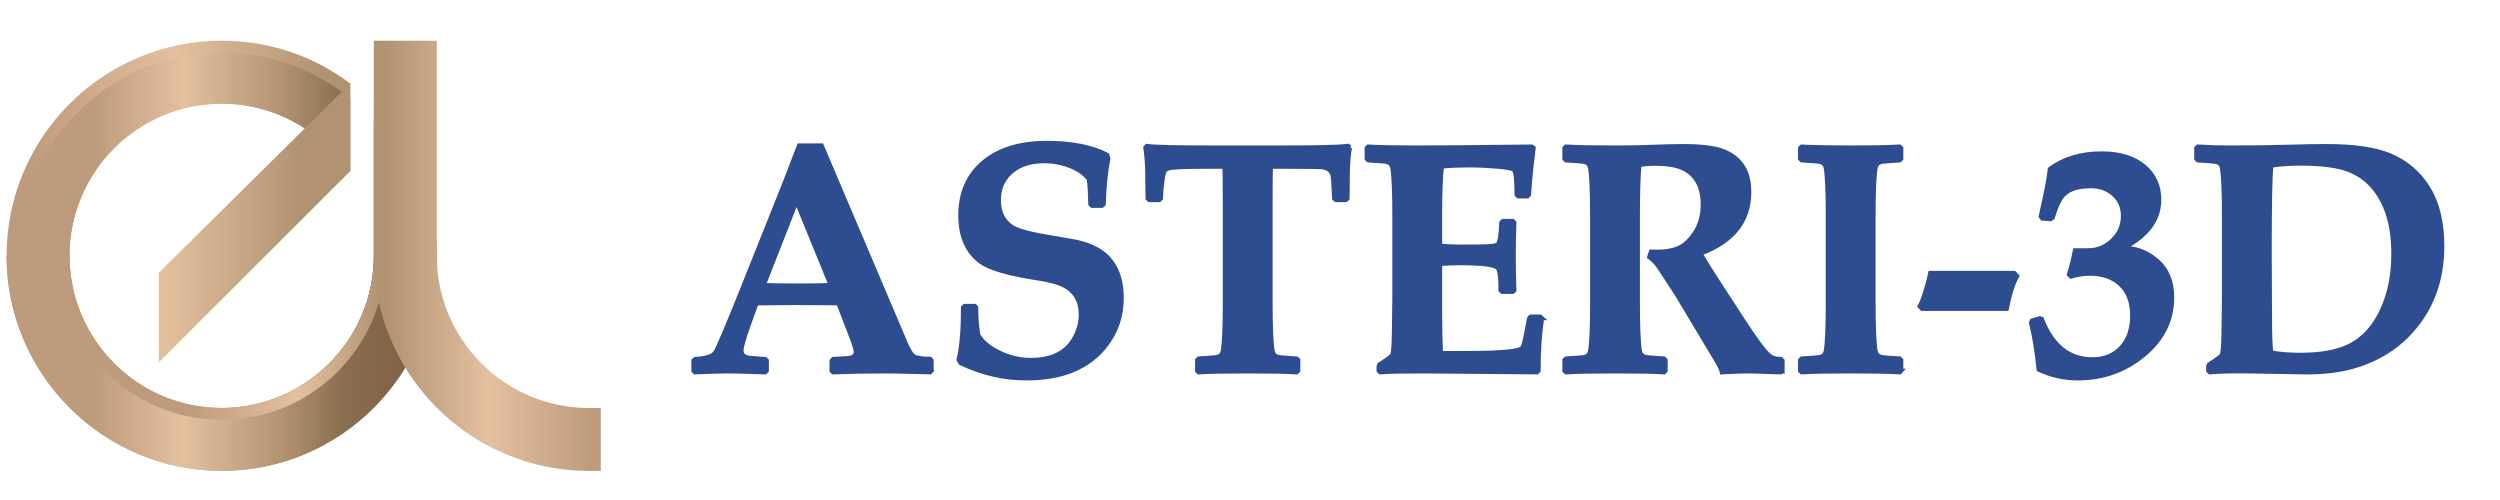 <?xml version="1.0" encoding="UTF-8"?>
<!DOCTYPE svg PUBLIC "-//W3C//DTD SVG 1.1//EN" "http://www.w3.org/Graphics/SVG/1.1/DTD/svg11.dtd">
<!-- Creator: CorelDRAW 2018 (64-Bit) -->
<svg xml:space="preserve" width="140mm" height="28mm" version="1.1"
     style="shape-rendering:geometricPrecision; text-rendering:geometricPrecision; image-rendering:optimizeQuality; fill-rule:evenodd; clip-rule:evenodd"
     viewBox="6070 8300 18000 4300"
     xmlns="http://www.w3.org/2000/svg"
     xmlns:xlink="http://www.w3.org/1999/xlink">
 <defs>
  <style type="text/css">
   <![CDATA[
    .str0 {stroke:#2E4D91;stroke-width:35.11;stroke-miterlimit:10}
    .fil6 {fill:none;fill-rule:nonzero}
    .fil5 {fill:#2E4D91;fill-rule:nonzero}
    .fil3 {fill:url(#id0)}
    .fil2 {fill:url(#id1)}
    .fil0 {fill:url(#id2)}
    .fil4 {fill:url(#id3)}
    .fil1 {fill:url(#id4)}
   ]]>
  </style>

     <linearGradient id="id0" gradientUnits="userSpaceOnUse" x1="7642.41" y1="10500" x2="9409.6" y2="10500">
   <stop offset="0" style="stop-opacity:1; stop-color:#B19371"/>
         <stop offset="0.502" style="stop-opacity:1; stop-color:#E4C09F"/>
         <stop offset="1" style="stop-opacity:1; stop-color:#BE9B7C"/>
  </linearGradient>
     <linearGradient id="id1" gradientUnits="userSpaceOnUse" x1="5930.2" y1="11205.16" x2="7843.85" y2="11205.16">
   <stop offset="0" style="stop-opacity:1; stop-color:#BE9B7C"/>
         <stop offset="0.502" style="stop-opacity:1; stop-color:#E4C09F"/>
         <stop offset="0.871" style="stop-opacity:1; stop-color:#B19371"/>
         <stop offset="1" style="stop-opacity:1; stop-color:#B19371"/>
  </linearGradient>
     <linearGradient id="id2" gradientUnits="userSpaceOnUse" x1="4569.65" y1="10500.01" x2="7096.06" y2="10500.01">
   <stop offset="0" style="stop-opacity:1; stop-color:#BE9B7C"/>
         <stop offset="0.502" style="stop-opacity:1; stop-color:#E4C09F"/>
         <stop offset="1" style="stop-opacity:1; stop-color:#B19371"/>
  </linearGradient>
     <linearGradient id="id3" gradientUnits="userSpaceOnUse" x1="4930.93" y1="10216.7" x2="7977.04" y2="10216.7">
   <stop offset="0" style="stop-opacity:1; stop-color:#BE9B7C"/>
         <stop offset="0.259" style="stop-opacity:1; stop-color:#E4C09F"/>
         <stop offset="0.651" style="stop-opacity:1; stop-color:#B19371"/>
         <stop offset="1" style="stop-opacity:1; stop-color:#B19371"/>
  </linearGradient>
     <linearGradient id="id4" gradientUnits="userSpaceOnUse" x1="4731.08" y1="10550.82" x2="8274.4" y2="10550.82">
   <stop offset="0" style="stop-opacity:1; stop-color:#BE9B7C"/>
         <stop offset="0.11" style="stop-opacity:1; stop-color:#BE9B7C"/>
         <stop offset="0.329" style="stop-opacity:1; stop-color:#E4C09F"/>
         <stop offset="0.569" style="stop-opacity:1; stop-color:#B19371"/>
         <stop offset="0.722" style="stop-opacity:1; stop-color:#896D4F"/>
         <stop offset="0.98" style="stop-opacity:1; stop-color:#795B40"/>
         <stop offset="1" style="stop-opacity:1; stop-color:#795B40"/>
  </linearGradient>
 </defs>
    <a xlink:href='#'>
    <g id="Слой_x0020_1">
        <g id="_1902149661344">
   <g>
    <path class="fil0"
          d="M7718.61 9407.06l-183.56 -250.27 0 1343.2c0,721.6 -587.11,1308.69 -1308.67,1308.69 -721.61,0 -1308.68,-587.09 -1308.68,-1308.69 0,-721.58 587.07,-1308.66 1308.68,-1308.66 384.01,0 747.33,168.11 996.79,461.24l104.76 123.1 3.86 -3.86 0 -754.11c-321.46,-240.4 -702.69,-367.61 -1105.41,-367.61 -1020.07,0 -1849.92,829.87 -1849.92,1849.9 0,1020.02 829.85,1849.92 1849.92,1849.92 1020.01,0 1849.9,-829.9 1849.9,-1849.92 0,-396.04 -123.69,-773.97 -357.67,-1092.93z"/>
       <path class="fil1"
             d="M6226.38 12349.91c1020.01,0 1849.9,-829.9 1849.9,-1849.92l-101.67 0c0,-444.58 -166.21,-850.13 -439.56,-1158.65l0 1158.65c0,721.6 -587.11,1308.69 -1308.67,1308.69 -721.61,0 -1308.68,-587.09 -1308.68,-1308.69 0,-721.58 587.07,-1308.66 1308.68,-1308.66 384.01,0 747.33,168.11 996.79,461.24l104.76 123.1 3.86 -3.86 0 -626.06c-301.24,-246.18 -686.02,-394.03 -1105.41,-394.03 -965.56,0 -1748.26,782.74 -1748.26,1748.27l-101.66 0c0,1020.02 829.85,1849.92 1849.92,1849.92z"/>
       <path class="fil2"
             d="M6226.38 11910.31c778.89,0 1410.3,-631.42 1410.3,-1410.32l-101.63 0c0,721.6 -587.11,1308.69 -1308.67,1308.69 -721.61,0 -1308.68,-587.09 -1308.68,-1308.69l-101.65 0c0,778.9 631.42,1410.32 1410.33,1410.32z"/>
       <path class="fil3"
             d="M9384.87 12349.91c-1019.99,-0.05 -1849.82,-829.93 -1849.82,-1849.92l0 -1849.9 541.23 0 0 1849.9c0,721.6 587.09,1308.69 1308.7,1308.69l101.63 0 0 541.05 -101.63 0.18 -0.11 0z"/>
       <polygon class="fil4" points="7331.79,9017.7 5686.22,10645.06 5686.22,11415.66 7331.79,9771.87 "/>
   </g>
            <g>
    <path class="fil5"
          d="M11463.15 10751.17l-293.27 -718.09 -280.95 718.09c74.93,2.76 172.19,4.1 291.89,4.1 116.03,0 210.15,-1.34 282.33,-4.1zm868.85 737.28l-12.34 13.71c-202.85,-5.47 -325.27,-8.22 -367.28,-8.22 -168.1,0 -324.35,2.75 -468.7,8.22l-12.35 -13.71 0 -86.33 13.72 -15.09 119.24 -6.82c50.24,-2.76 75.39,-20.56 75.39,-53.47 0,-19.18 -12.84,-62.11 -38.38,-128.81l-111.02 -289.15c-126.08,-1.82 -254.88,-2.76 -386.47,-2.76 -71.22,0 -177.23,0.94 -317.89,2.76l-60.32 167.2c-45.69,126.98 -68.55,206.45 -68.55,238.43 0,34.72 21.49,55.29 64.42,61.66 23.74,3.7 70.34,7.35 139.77,10.96l13.72 13.71 0 87.71 -13.72 13.71c-169.01,-5.47 -277.74,-8.22 -326.14,-8.22 -37.47,0 -130.18,2.75 -278.2,8.22l-13.69 -12.33 0 -89.09 15.06 -13.71c94.09,-5.47 151.87,-24.19 173.39,-56.16 21.45,-31.97 102.06,-222.48 241.87,-571.47l357.68 -894.89c26.49,-69.41 66.67,-174.04 120.61,-313.82l194.56 0 726.34 1708.91c28.32,64.86 53.86,101.42 76.76,109.63 30.13,10.98 73.52,16.46 130.18,16.46l12.34 15.05 0 87.71z"/>
                <path class="fil6 str0"
                      d="M11463.15 10751.17l-293.27 -718.09 -280.95 718.09c74.93,2.76 172.19,4.1 291.89,4.1 116.03,0 210.15,-1.34 282.33,-4.1zm868.85 737.28l-12.34 13.71c-202.85,-5.47 -325.27,-8.22 -367.28,-8.22 -168.1,0 -324.35,2.75 -468.7,8.22l-12.35 -13.71 0 -86.33 13.72 -15.09 119.24 -6.82c50.24,-2.76 75.39,-20.56 75.39,-53.47 0,-19.18 -12.84,-62.11 -38.38,-128.81l-111.02 -289.15c-126.08,-1.82 -254.88,-2.76 -386.47,-2.76 -71.22,0 -177.23,0.94 -317.89,2.76l-60.32 167.2c-45.69,126.98 -68.55,206.45 -68.55,238.43 0,34.72 21.49,55.29 64.42,61.66 23.74,3.7 70.34,7.35 139.77,10.96l13.72 13.71 0 87.71 -13.72 13.71c-169.01,-5.47 -277.74,-8.22 -326.14,-8.22 -37.47,0 -130.18,2.75 -278.2,8.22l-13.69 -12.33 0 -89.09 15.06 -13.71c94.09,-5.47 151.87,-24.19 173.39,-56.16 21.45,-31.97 102.06,-222.48 241.87,-571.47l357.68 -894.89c26.49,-69.41 66.67,-174.04 120.61,-313.82l194.56 0 726.34 1708.91c28.32,64.86 53.86,101.42 76.76,109.63 30.13,10.98 73.52,16.46 130.18,16.46l12.34 15.05 0 87.71z"/>
                <path class="fil5"
                      d="M13966.91 10860.8c0,150.75 -42.97,283.7 -128.84,398.8 -74.93,101.42 -173.13,176.8 -294.63,226.14 -111.44,45.64 -244.4,68.51 -398.78,68.51 -191.84,0 -380.08,-43.85 -564.62,-131.56l-16.47 -30.15c25.61,-105.07 38.38,-254.45 38.38,-448.14l13.72 -13.71 87.7 0 12.35 13.71 0 31.53c0,51.15 5.47,118.79 16.44,202.81 32.88,58.5 91.79,108.73 176.78,150.76 88.61,43.86 180.9,65.77 276.82,65.77 180.9,0 306.07,-63.05 375.53,-189.11 35.6,-64.86 53.41,-132.02 53.41,-201.47 0,-116.93 -48.86,-200.53 -146.61,-250.76 -48.44,-24.67 -126.58,-45.24 -234.39,-61.67 -243.91,-37.45 -404.25,-84.51 -480.97,-141.18 -116.03,-85.85 -174.07,-218.79 -174.07,-398.78 0,-187.27 63.05,-336.65 189.13,-448.12 133.38,-116.94 318.84,-175.43 556.4,-175.43 213.75,0 386.42,34.28 517.97,102.79l9.63 32.88c-21.94,108.74 -35.2,239.39 -39.75,391.96l-15.1 13.69 -86.33 0 -13.68 -13.69c-2.75,-109.64 -7.33,-180.91 -13.68,-213.79 -28.33,-42.94 -77.72,-79.5 -148.03,-109.64 -74.93,-31.04 -153.03,-46.59 -234.31,-46.59 -122.45,0 -219.29,32.45 -290.59,97.3 -66.67,61.22 -100.01,140.24 -100.01,237.08 0,105.08 37.92,182.28 113.74,231.61 49.35,31.98 165.8,62.57 349.46,91.82 19.19,2.73 72.64,11.88 160.34,27.39 53.9,9.15 103.68,22.4 149.4,39.75 92.24,34.73 161.7,87.71 208.27,158.95 50.23,77.7 75.39,174.53 75.39,290.54z"/>
                <path class="fil6 str0"
                      d="M13966.91 10860.8c0,150.75 -42.97,283.7 -128.84,398.8 -74.93,101.42 -173.13,176.8 -294.63,226.14 -111.44,45.64 -244.4,68.51 -398.78,68.51 -191.84,0 -380.08,-43.85 -564.62,-131.56l-16.47 -30.15c25.61,-105.07 38.38,-254.45 38.38,-448.14l13.72 -13.71 87.7 0 12.35 13.71 0 31.53c0,51.15 5.47,118.79 16.44,202.81 32.88,58.5 91.79,108.73 176.78,150.76 88.61,43.86 180.9,65.77 276.82,65.77 180.9,0 306.07,-63.05 375.53,-189.11 35.6,-64.86 53.41,-132.02 53.41,-201.47 0,-116.93 -48.86,-200.53 -146.61,-250.76 -48.44,-24.67 -126.58,-45.24 -234.39,-61.67 -243.91,-37.45 -404.25,-84.51 -480.97,-141.18 -116.03,-85.85 -174.07,-218.79 -174.07,-398.78 0,-187.27 63.05,-336.65 189.13,-448.12 133.38,-116.94 318.84,-175.43 556.4,-175.43 213.75,0 386.42,34.28 517.97,102.79l9.63 32.88c-21.94,108.74 -35.2,239.39 -39.75,391.96l-15.1 13.69 -86.33 0 -13.68 -13.69c-2.75,-109.64 -7.33,-180.91 -13.68,-213.79 -28.33,-42.94 -77.72,-79.5 -148.03,-109.64 -74.93,-31.04 -153.03,-46.59 -234.31,-46.59 -122.45,0 -219.29,32.45 -290.59,97.3 -66.67,61.22 -100.01,140.24 -100.01,237.08 0,105.08 37.92,182.28 113.74,231.61 49.35,31.98 165.8,62.57 349.46,91.82 19.19,2.73 72.64,11.88 160.34,27.39 53.9,9.15 103.68,22.4 149.4,39.75 92.24,34.73 161.7,87.71 208.27,158.95 50.23,77.7 75.39,174.53 75.39,290.54z"/>
                <path class="fil5"
                      d="M15929.34 9568.5c-10.97,67.63 -16.94,137.51 -17.82,209.68l-2.75 228.86 -13.69 13.7 -86.36 0 -15.06 -12.33c-4.59,-116.93 -9.63,-185.46 -15.1,-205.56 -10.94,-36.53 -40.22,-58.02 -87.66,-64.43 -18.31,-2.74 -104.18,-4.09 -257.67,-4.09l-183.62 0c-1.87,31.99 -2.76,158.96 -2.76,380.97l0 778.39c0,217.45 5.93,359.05 17.82,424.85 4.59,26.5 20.07,43.38 46.6,50.69 13.72,3.67 67.13,8.22 160.34,13.7l13.72 13.72 0 91.8 -13.72 13.71c-90.45,-5.47 -231.18,-8.22 -422.1,-8.22 -195.51,0 -336.23,2.75 -422.1,8.22l-12.31 -12.33 0 -93.18 13.69 -13.72c93.2,-5.48 146.65,-10.03 160.33,-13.7 26.5,-7.31 42.02,-24.19 46.61,-50.69 11.85,-65.8 17.81,-207.4 17.81,-424.85l0 -778.39c0,-225.65 -1.37,-352.65 -4.13,-380.97l-195.93 0c-163.55,0 -259.01,5.03 -286.45,15.08 -14.61,5.46 -24.66,12.33 -30.13,20.54 -8.22,14.62 -15.1,43.85 -20.57,87.71 -6.42,48.44 -10.51,98.22 -12.35,149.38l-13.68 13.7 -86.36 0 -15.03 -13.7 -2.79 -234.35c-0.88,-65.77 -6.38,-133.83 -16.4,-204.19l12.31 -13.7c53.9,9.15 250.33,13.7 589.28,13.7l555.02 0c312.46,0 508.89,-4.55 589.28,-13.7l13.73 13.7z"/>
                <path class="fil6 str0"
                      d="M15929.34 9568.5c-10.97,67.63 -16.94,137.51 -17.82,209.68l-2.75 228.86 -13.69 13.7 -86.36 0 -15.06 -12.33c-4.59,-116.93 -9.63,-185.46 -15.1,-205.56 -10.94,-36.53 -40.22,-58.02 -87.66,-64.43 -18.31,-2.74 -104.18,-4.09 -257.67,-4.09l-183.62 0c-1.87,31.99 -2.76,158.96 -2.76,380.97l0 778.39c0,217.45 5.93,359.05 17.82,424.85 4.59,26.5 20.07,43.38 46.6,50.69 13.72,3.67 67.13,8.22 160.34,13.7l13.72 13.72 0 91.8 -13.72 13.71c-90.45,-5.47 -231.18,-8.22 -422.1,-8.22 -195.51,0 -336.23,2.75 -422.1,8.22l-12.31 -12.33 0 -93.18 13.69 -13.72c93.2,-5.48 146.65,-10.03 160.33,-13.7 26.5,-7.31 42.02,-24.19 46.61,-50.69 11.85,-65.8 17.81,-207.4 17.81,-424.85l0 -778.39c0,-225.65 -1.37,-352.65 -4.13,-380.97l-195.93 0c-163.55,0 -259.01,5.03 -286.45,15.08 -14.61,5.46 -24.66,12.33 -30.13,20.54 -8.22,14.62 -15.1,43.85 -20.57,87.71 -6.42,48.44 -10.51,98.22 -12.35,149.38l-13.68 13.7 -86.36 0 -15.03 -13.7 -2.79 -234.35c-0.88,-65.77 -6.38,-133.83 -16.4,-204.19l12.31 -13.7c53.9,9.15 250.33,13.7 589.28,13.7l555.02 0c312.46,0 508.89,-4.55 589.28,-13.7l13.73 13.7z"/>
                <path class="fil5"
                      d="M17582.02 11036.22c-20.07,133.4 -30.13,284.15 -30.13,452.23l-13.72 13.71 -996.27 -8.22c-166.3,0 -283.67,2.75 -352.21,8.22l-13.69 -13.71 0 -38.38 6.84 -16.42c67.6,-42.93 104.14,-69.91 109.65,-80.86 8.22,-17.33 13.26,-78.1 15.06,-182.28l4.09 -306.96 0 -694.79c0,-217.44 -5.89,-359.07 -17.78,-424.84 -4.58,-26.49 -20.11,-43.39 -46.6,-50.71 -13.69,-3.64 -67.13,-8.21 -160.34,-13.71l-13.68 -13.7 0 -93.18 13.68 -12.34c92.29,5.47 234.81,8.22 427.57,8.22 171.77,0 498.37,-2.75 979.87,-8.22l15.06 10.96 -17.82 152.12c-5.5,48.44 -9.59,89.55 -12.34,123.35l-9.56 127.43 -13.73 15.08 -79.47 0 -13.72 -13.71c-0.92,-124.22 -8.22,-195.03 -21.94,-212.42 -10.06,-12.78 -59.13,-22.82 -147.29,-30.14 -88.19,-7.3 -165.63,-10.95 -232.27,-10.95 -79.51,0 -159.95,3.19 -241.23,9.59 -10.09,95.92 -15.06,228.86 -15.06,398.79l0 283.67c72.18,4.57 130.63,6.84 175.44,6.84l179.49 -1.34c84.03,-0.93 131.55,-7.76 142.52,-20.58 14.64,-16.43 24.2,-78.09 28.79,-185l13.72 -13.71 84.95 0 13.69 13.71c-3.63,102.33 -5.47,195.97 -5.47,280.93 0,92.29 1.84,193.23 5.47,302.88l-13.69 12.33 -91.83 0 -13.68 -13.71c0,-105.07 -7.31,-167.39 -21.95,-187.07 -14.64,-19.63 -58.91,-32.66 -132.92,-39.07 -55.74,-4.54 -115.12,-6.84 -178.16,-6.84 -66.71,0 -128.8,2.3 -186.37,6.84l0 418c0,119.69 2.26,235.72 6.84,348.1l186.38 0c266.77,0 430.32,-10.52 490.64,-31.53 10.02,-3.65 17.32,-8.68 21.91,-15.09 9.13,-12.78 17.8,-40.17 26.02,-82.23l32.92 -169.91 13.65 -15.09 83.61 0 15.06 13.71z"/>
                <path class="fil6 str0"
                      d="M17582.02 11036.22c-20.07,133.4 -30.13,284.15 -30.13,452.23l-13.72 13.71 -996.27 -8.22c-166.3,0 -283.67,2.75 -352.21,8.22l-13.69 -13.71 0 -38.38 6.84 -16.42c67.6,-42.93 104.14,-69.91 109.65,-80.86 8.22,-17.33 13.26,-78.1 15.06,-182.28l4.09 -306.96 0 -694.79c0,-217.44 -5.89,-359.07 -17.78,-424.84 -4.58,-26.49 -20.11,-43.39 -46.6,-50.71 -13.69,-3.64 -67.13,-8.21 -160.34,-13.71l-13.68 -13.7 0 -93.18 13.68 -12.34c92.29,5.47 234.81,8.22 427.57,8.22 171.77,0 498.37,-2.75 979.87,-8.22l15.06 10.96 -17.82 152.12c-5.5,48.44 -9.59,89.55 -12.34,123.35l-9.56 127.43 -13.73 15.08 -79.47 0 -13.72 -13.71c-0.92,-124.22 -8.22,-195.03 -21.94,-212.42 -10.06,-12.78 -59.13,-22.82 -147.29,-30.14 -88.19,-7.3 -165.63,-10.95 -232.27,-10.95 -79.51,0 -159.95,3.19 -241.23,9.59 -10.09,95.92 -15.06,228.86 -15.06,398.79l0 283.67c72.18,4.57 130.63,6.84 175.44,6.84l179.49 -1.34c84.03,-0.93 131.55,-7.76 142.52,-20.58 14.64,-16.43 24.2,-78.09 28.79,-185l13.72 -13.71 84.95 0 13.69 13.71c-3.63,102.33 -5.47,195.97 -5.47,280.93 0,92.29 1.84,193.23 5.47,302.88l-13.69 12.33 -91.83 0 -13.68 -13.71c0,-105.07 -7.31,-167.39 -21.95,-187.07 -14.64,-19.63 -58.91,-32.66 -132.92,-39.07 -55.74,-4.54 -115.12,-6.84 -178.16,-6.84 -66.71,0 -128.8,2.3 -186.37,6.84l0 418c0,119.69 2.26,235.72 6.84,348.1l186.38 0c266.77,0 430.32,-10.52 490.64,-31.53 10.02,-3.65 17.32,-8.68 21.91,-15.09 9.13,-12.78 17.8,-40.17 26.02,-82.23l32.92 -169.91 13.65 -15.09 83.61 0 15.06 13.71z"/>
                <path class="fil5"
                      d="M19650 11488.45l-13.68 13.71c-6.39,0 -23.78,-0.48 -52.07,-1.37 -125.2,-4.58 -203.31,-6.85 -234.35,-6.85 -46.61,0 -120.58,2.75 -222.01,8.22 -3.67,-21.93 -21.02,-58.45 -52.07,-109.62l-339.86 -567.37 -152.12 -231.58c-19.19,-28.31 -46.14,-56.19 -80.86,-83.61l15.07 -46.59c21.02,0.91 36.54,1.37 46.6,1.37 89.53,0 159.88,-14.17 211.03,-42.49 46.6,-25.56 89.54,-70.34 128.83,-134.3 39.27,-63.94 58.92,-140.23 58.92,-228.85 0,-154.4 -57.54,-258.55 -172.65,-312.46 -54.82,-25.56 -134.76,-38.38 -239.85,-38.38 -45.69,0 -89.54,3.67 -131.52,10.97 -9.17,89.55 -13.72,242.11 -13.72,457.72l0 716.72c0,217.45 5.92,359.05 17.81,424.85 4.55,26.5 20.08,43.38 46.6,50.69 13.69,3.67 67.14,8.22 160.34,13.7l13.69 13.72 0 91.8 -12.35 13.71c-91.37,-5.47 -232.06,-8.22 -422.06,-8.22 -196.46,0 -337.12,2.75 -422.1,8.22l-13.69 -12.33 0 -93.18 13.69 -13.72c93.2,-5.48 146.65,-10.03 160.34,-13.7 26.49,-7.31 42.01,-24.19 46.6,-50.69 11.85,-65.8 17.78,-207.4 17.78,-424.85l0 -724.93c0,-217.44 -5.93,-359.07 -17.78,-424.84 -4.59,-26.49 -20.11,-43.39 -46.6,-50.71 -13.69,-3.64 -67.14,-8.21 -160.34,-13.71l-13.69 -13.7 0 -93.18 13.69 -12.34c89.5,5.47 230.22,8.22 422.1,8.22 111.44,0 201.89,-1.37 271.36,-4.1 137.93,-5.49 241.19,-8.24 309.7,-8.24 158.01,0 274.07,14.18 348.08,42.5 99.56,38.37 166.27,103.25 200.07,194.59 16.47,44.78 24.65,97.78 24.65,158.96 0,248.53 -139.77,424.84 -419.34,529 45.68,76.72 94.08,154.41 145.31,232.96l211.03 324.81c124.25,191.85 206.9,301.03 248.04,327.51 20.99,13.72 50.23,20.54 87.7,20.54l13.68 13.71 0 87.71z"/>
                <path class="fil6 str0"
                      d="M19650 11488.45l-13.68 13.71c-6.39,0 -23.78,-0.48 -52.07,-1.37 -125.2,-4.58 -203.31,-6.85 -234.35,-6.85 -46.61,0 -120.58,2.75 -222.01,8.22 -3.67,-21.93 -21.02,-58.45 -52.07,-109.62l-339.86 -567.37 -152.12 -231.58c-19.19,-28.31 -46.14,-56.19 -80.86,-83.61l15.07 -46.59c21.02,0.91 36.54,1.37 46.6,1.37 89.53,0 159.88,-14.17 211.03,-42.49 46.6,-25.56 89.54,-70.34 128.83,-134.3 39.27,-63.94 58.92,-140.23 58.92,-228.85 0,-154.4 -57.54,-258.55 -172.65,-312.46 -54.82,-25.56 -134.76,-38.38 -239.85,-38.38 -45.69,0 -89.54,3.67 -131.52,10.97 -9.17,89.55 -13.72,242.11 -13.72,457.72l0 716.72c0,217.45 5.92,359.05 17.81,424.85 4.55,26.5 20.08,43.38 46.6,50.69 13.69,3.67 67.14,8.22 160.34,13.7l13.69 13.72 0 91.8 -12.35 13.71c-91.37,-5.47 -232.06,-8.22 -422.06,-8.22 -196.46,0 -337.12,2.75 -422.1,8.22l-13.69 -12.33 0 -93.18 13.69 -13.72c93.2,-5.48 146.65,-10.03 160.34,-13.7 26.49,-7.31 42.01,-24.19 46.6,-50.69 11.85,-65.8 17.78,-207.4 17.78,-424.85l0 -724.93c0,-217.44 -5.93,-359.07 -17.78,-424.84 -4.59,-26.49 -20.11,-43.39 -46.6,-50.71 -13.69,-3.64 -67.14,-8.21 -160.34,-13.71l-13.69 -13.7 0 -93.18 13.69 -12.34c89.5,5.47 230.22,8.22 422.1,8.22 111.44,0 201.89,-1.37 271.36,-4.1 137.93,-5.49 241.19,-8.24 309.7,-8.24 158.01,0 274.07,14.18 348.08,42.5 99.56,38.37 166.27,103.25 200.07,194.59 16.47,44.78 24.65,97.78 24.65,158.96 0,248.53 -139.77,424.84 -419.34,529 45.68,76.72 94.08,154.41 145.31,232.96l211.03 324.81c124.25,191.85 206.9,301.03 248.04,327.51 20.99,13.72 50.23,20.54 87.7,20.54l13.68 13.71 0 87.71z"/>
                <path class="fil5"
                      d="M20670.98 11488.45l-12.35 13.71c-91.37,-5.47 -232.55,-8.22 -423.47,-8.22 -190.01,0 -330.73,2.75 -422.1,8.22l-12.31 -13.71 0 -91.8 13.68 -13.72c93.21,-5.48 146.65,-10.03 160.34,-13.7 26.5,-7.31 42.02,-24.19 46.6,-50.69 11.89,-65.8 17.85,-207.4 17.85,-424.85l0 -724.93c0,-217.44 -5.96,-359.07 -17.85,-424.84 -4.58,-26.49 -20.1,-43.39 -46.6,-50.71 -13.69,-3.64 -67.13,-8.21 -160.34,-13.71l-13.68 -13.7 0 -93.18 13.68 -12.34c87.74,5.47 228.39,8.22 422.1,8.22 192.76,0 333.03,-2.75 420.73,-8.22l13.72 12.34 0 93.18 -13.72 13.7c-93.21,5.5 -146.62,10.07 -160.34,13.71 -26.53,7.32 -42.02,24.22 -46.6,50.71 -11.89,65.77 -17.82,207.4 -17.82,424.84l0 724.93c0,217.45 5.93,359.05 17.82,424.85 4.58,26.5 20.07,43.38 46.6,50.69 13.72,3.67 67.13,8.22 160.34,13.7l13.72 13.72 0 91.8z"/>
                <path class="fil6 str0"
                      d="M20670.98 11488.45l-12.35 13.71c-91.37,-5.47 -232.55,-8.22 -423.47,-8.22 -190.01,0 -330.73,2.75 -422.1,8.22l-12.31 -13.71 0 -91.8 13.68 -13.72c93.21,-5.48 146.65,-10.03 160.34,-13.7 26.5,-7.31 42.02,-24.19 46.6,-50.69 11.89,-65.8 17.85,-207.4 17.85,-424.85l0 -724.93c0,-217.44 -5.96,-359.07 -17.85,-424.84 -4.58,-26.49 -20.1,-43.39 -46.6,-50.71 -13.69,-3.64 -67.13,-8.21 -160.34,-13.71l-13.68 -13.7 0 -93.18 13.68 -12.34c87.74,5.47 228.39,8.22 422.1,8.22 192.76,0 333.03,-2.75 420.73,-8.22l13.72 12.34 0 93.18 -13.72 13.7c-93.21,5.5 -146.62,10.07 -160.34,13.71 -26.53,7.32 -42.02,24.22 -46.6,50.71 -11.89,65.77 -17.82,207.4 -17.82,424.84l0 724.93c0,217.45 5.93,359.05 17.82,424.85 4.58,26.5 20.07,43.38 46.6,50.69 13.72,3.67 67.13,8.22 160.34,13.7l13.72 13.72 0 91.8z"/>
                <path class="fil5"
                      d="M21578.21 10956.74l-729.08 0 -20.57 -21.94c14.61,-23.75 32.42,-70.76 53.45,-141.16 21.03,-70.34 33.8,-119.22 38.38,-146.62l722.2 0 26.03 27.4c-35.63,60.31 -65.75,154.41 -90.41,282.32z"/>
                <path class="fil6 str0"
                      d="M21578.21 10956.74l-729.08 0 -20.57 -21.94c14.61,-23.75 32.42,-70.76 53.45,-141.16 21.03,-70.34 33.8,-119.22 38.38,-146.62l722.2 0 26.03 27.4c-35.63,60.31 -65.75,154.41 -90.41,282.32z"/>
                <path class="fil5"
                      d="M23000.71 10858.07c0,194.58 -81.1,359.29 -243.27,494.02 -162.17,134.78 -352.43,202.16 -570.76,202.16 -116.03,0 -227.51,-25.15 -334.4,-75.37 -16.44,-158.99 -38.38,-293.28 -65.76,-402.9l8.19 -19.2 68.54 -20.56 16.44 6.85c90.45,231.17 235.23,346.71 434.45,346.71 103.22,0 186.12,-33.58 248.71,-100.73 62.58,-67.14 93.87,-159.16 93.87,-276.12 0,-116.03 -34.26,-205.57 -102.76,-268.62 -64.88,-60.29 -152.16,-90.43 -261.77,-90.43 -50.27,0 -104.63,8.2 -163.08,24.67l-16.44 -17.82c20.07,-64.86 37.43,-134.32 52.1,-208.3l112.36 0c81.32,0 151.62,-29 211.03,-87.03 59.37,-58 89.08,-127.21 89.08,-207.61 0,-75.84 -26.25,-137.5 -78.81,-185.02 -52.53,-47.49 -118.08,-71.26 -196.64,-71.26 -124.25,0 -208.77,32 -253.54,95.94 -21.03,30.14 -41.1,73.55 -60.29,130.18l-15.06 45.22 -19.2 12.33 -69.88 -5.47 -13.72 -17.82 47.94 -223.38c13.72,-63.04 23.78,-124.71 30.2,-185 118.74,-89.53 268.11,-134.3 448.09,-134.3 152.58,0 274.08,37.47 364.56,112.38 85.87,73.1 128.8,168.54 128.8,286.41 0,169.92 -101.42,307.91 -304.23,413.88 102.34,0 195.05,34.72 278.2,104.14 91.33,75.83 137.05,183.18 137.05,322.05z"/>
                <path class="fil6 str0"
                      d="M23000.71 10858.07c0,194.58 -81.1,359.29 -243.27,494.02 -162.17,134.78 -352.43,202.16 -570.76,202.16 -116.03,0 -227.51,-25.15 -334.4,-75.37 -16.44,-158.99 -38.38,-293.28 -65.76,-402.9l8.19 -19.2 68.54 -20.56 16.44 6.85c90.45,231.17 235.23,346.71 434.45,346.71 103.22,0 186.12,-33.58 248.71,-100.73 62.58,-67.14 93.87,-159.16 93.87,-276.12 0,-116.03 -34.26,-205.57 -102.76,-268.62 -64.88,-60.29 -152.16,-90.43 -261.77,-90.43 -50.27,0 -104.63,8.2 -163.08,24.67l-16.44 -17.82c20.07,-64.86 37.43,-134.32 52.1,-208.3l112.36 0c81.32,0 151.62,-29 211.03,-87.03 59.37,-58 89.08,-127.21 89.08,-207.61 0,-75.84 -26.25,-137.5 -78.81,-185.02 -52.53,-47.49 -118.08,-71.26 -196.64,-71.26 -124.25,0 -208.77,32 -253.54,95.94 -21.03,30.14 -41.1,73.55 -60.29,130.18l-15.06 45.22 -19.2 12.33 -69.88 -5.47 -13.72 -17.82 47.94 -223.38c13.72,-63.04 23.78,-124.71 30.2,-185 118.74,-89.53 268.11,-134.3 448.09,-134.3 152.58,0 274.08,37.47 364.56,112.38 85.87,73.1 128.8,168.54 128.8,286.41 0,169.92 -101.42,307.91 -304.23,413.88 102.34,0 195.05,34.72 278.2,104.14 91.33,75.83 137.05,183.18 137.05,322.05z"/>
                <path class="fil5"
                      d="M24902.81 10482.56c0,-253.03 -61.23,-447.65 -183.61,-583.78 -63.99,-71.27 -143.9,-121.51 -239.82,-150.75 -91.37,-27.41 -218.83,-41.11 -382.37,-41.11 -84.95,0 -166.3,5.94 -243.92,17.82 -9.17,102.33 -13.72,349.91 -13.72,742.76l2.72 598.86c0.95,133.39 4.58,222 11,265.86 80.37,12.82 162.6,19.19 246.67,19.19 181.78,0 325.26,-26.49 430.28,-79.47 113.28,-57.58 203.31,-155.31 270.02,-293.29 68.51,-142.52 102.75,-307.86 102.75,-496.09zm420.72 -65.76c0,309.71 -100.96,566.44 -302.86,770.18 -98.67,99.59 -218.36,176.76 -359.04,231.58 -150.75,59.42 -326.64,87.25 -527.62,83.6l-483.76 -8.22c-131.55,-1.84 -240.31,0.89 -326.15,8.22l-13.72 -13.71 0 -38.38 6.85 -16.42c67.59,-42.93 104.17,-69.91 109.64,-80.86 8.22,-16.43 13.26,-77.2 15.1,-182.28l4.09 -306.96 0 -694.79c0,-217.44 -5.93,-359.07 -17.82,-424.84 -4.58,-26.49 -20.07,-43.39 -46.56,-50.71 -13.73,-3.64 -67.17,-8.21 -160.34,-13.71l-13.72 -13.7 0 -93.18 13.72 -12.34c96.8,5.47 189.09,8.22 276.79,8.22 212.9,0 404.74,-2.75 575.59,-8.22 84.95,-2.74 170.39,-4.12 256.26,-4.12 237.56,0 419.81,26.96 546.81,80.87 138.84,59.4 247.56,152.57 326.16,279.56 80.37,130.65 120.58,297.38 120.58,500.21z"/>
                <path class="fil6 str0"
                      d="M24902.81 10482.56c0,-253.03 -61.23,-447.65 -183.61,-583.78 -63.99,-71.27 -143.9,-121.51 -239.82,-150.75 -91.37,-27.41 -218.83,-41.11 -382.37,-41.11 -84.95,0 -166.3,5.94 -243.92,17.82 -9.17,102.33 -13.72,349.91 -13.72,742.76l2.72 598.86c0.95,133.39 4.58,222 11,265.86 80.37,12.82 162.6,19.19 246.67,19.19 181.78,0 325.26,-26.49 430.28,-79.47 113.28,-57.58 203.31,-155.31 270.02,-293.29 68.51,-142.52 102.75,-307.86 102.75,-496.09zm420.72 -65.76c0,309.71 -100.96,566.44 -302.86,770.18 -98.67,99.59 -218.36,176.76 -359.04,231.58 -150.75,59.42 -326.64,87.25 -527.62,83.6l-483.76 -8.22c-131.55,-1.84 -240.31,0.89 -326.15,8.22l-13.72 -13.71 0 -38.38 6.85 -16.42c67.59,-42.93 104.17,-69.91 109.64,-80.86 8.22,-16.43 13.26,-77.2 15.1,-182.28l4.09 -306.96 0 -694.79c0,-217.44 -5.93,-359.07 -17.82,-424.84 -4.58,-26.49 -20.07,-43.39 -46.56,-50.71 -13.73,-3.64 -67.17,-8.21 -160.34,-13.71l-13.72 -13.7 0 -93.18 13.72 -12.34c96.8,5.47 189.09,8.22 276.79,8.22 212.9,0 404.74,-2.75 575.59,-8.22 84.95,-2.74 170.39,-4.12 256.26,-4.12 237.56,0 419.81,26.96 546.81,80.87 138.84,59.4 247.56,152.57 326.16,279.56 80.37,130.65 120.58,297.38 120.58,500.21z"/>
   </g>
  </g>
    </g></a>
</svg>

